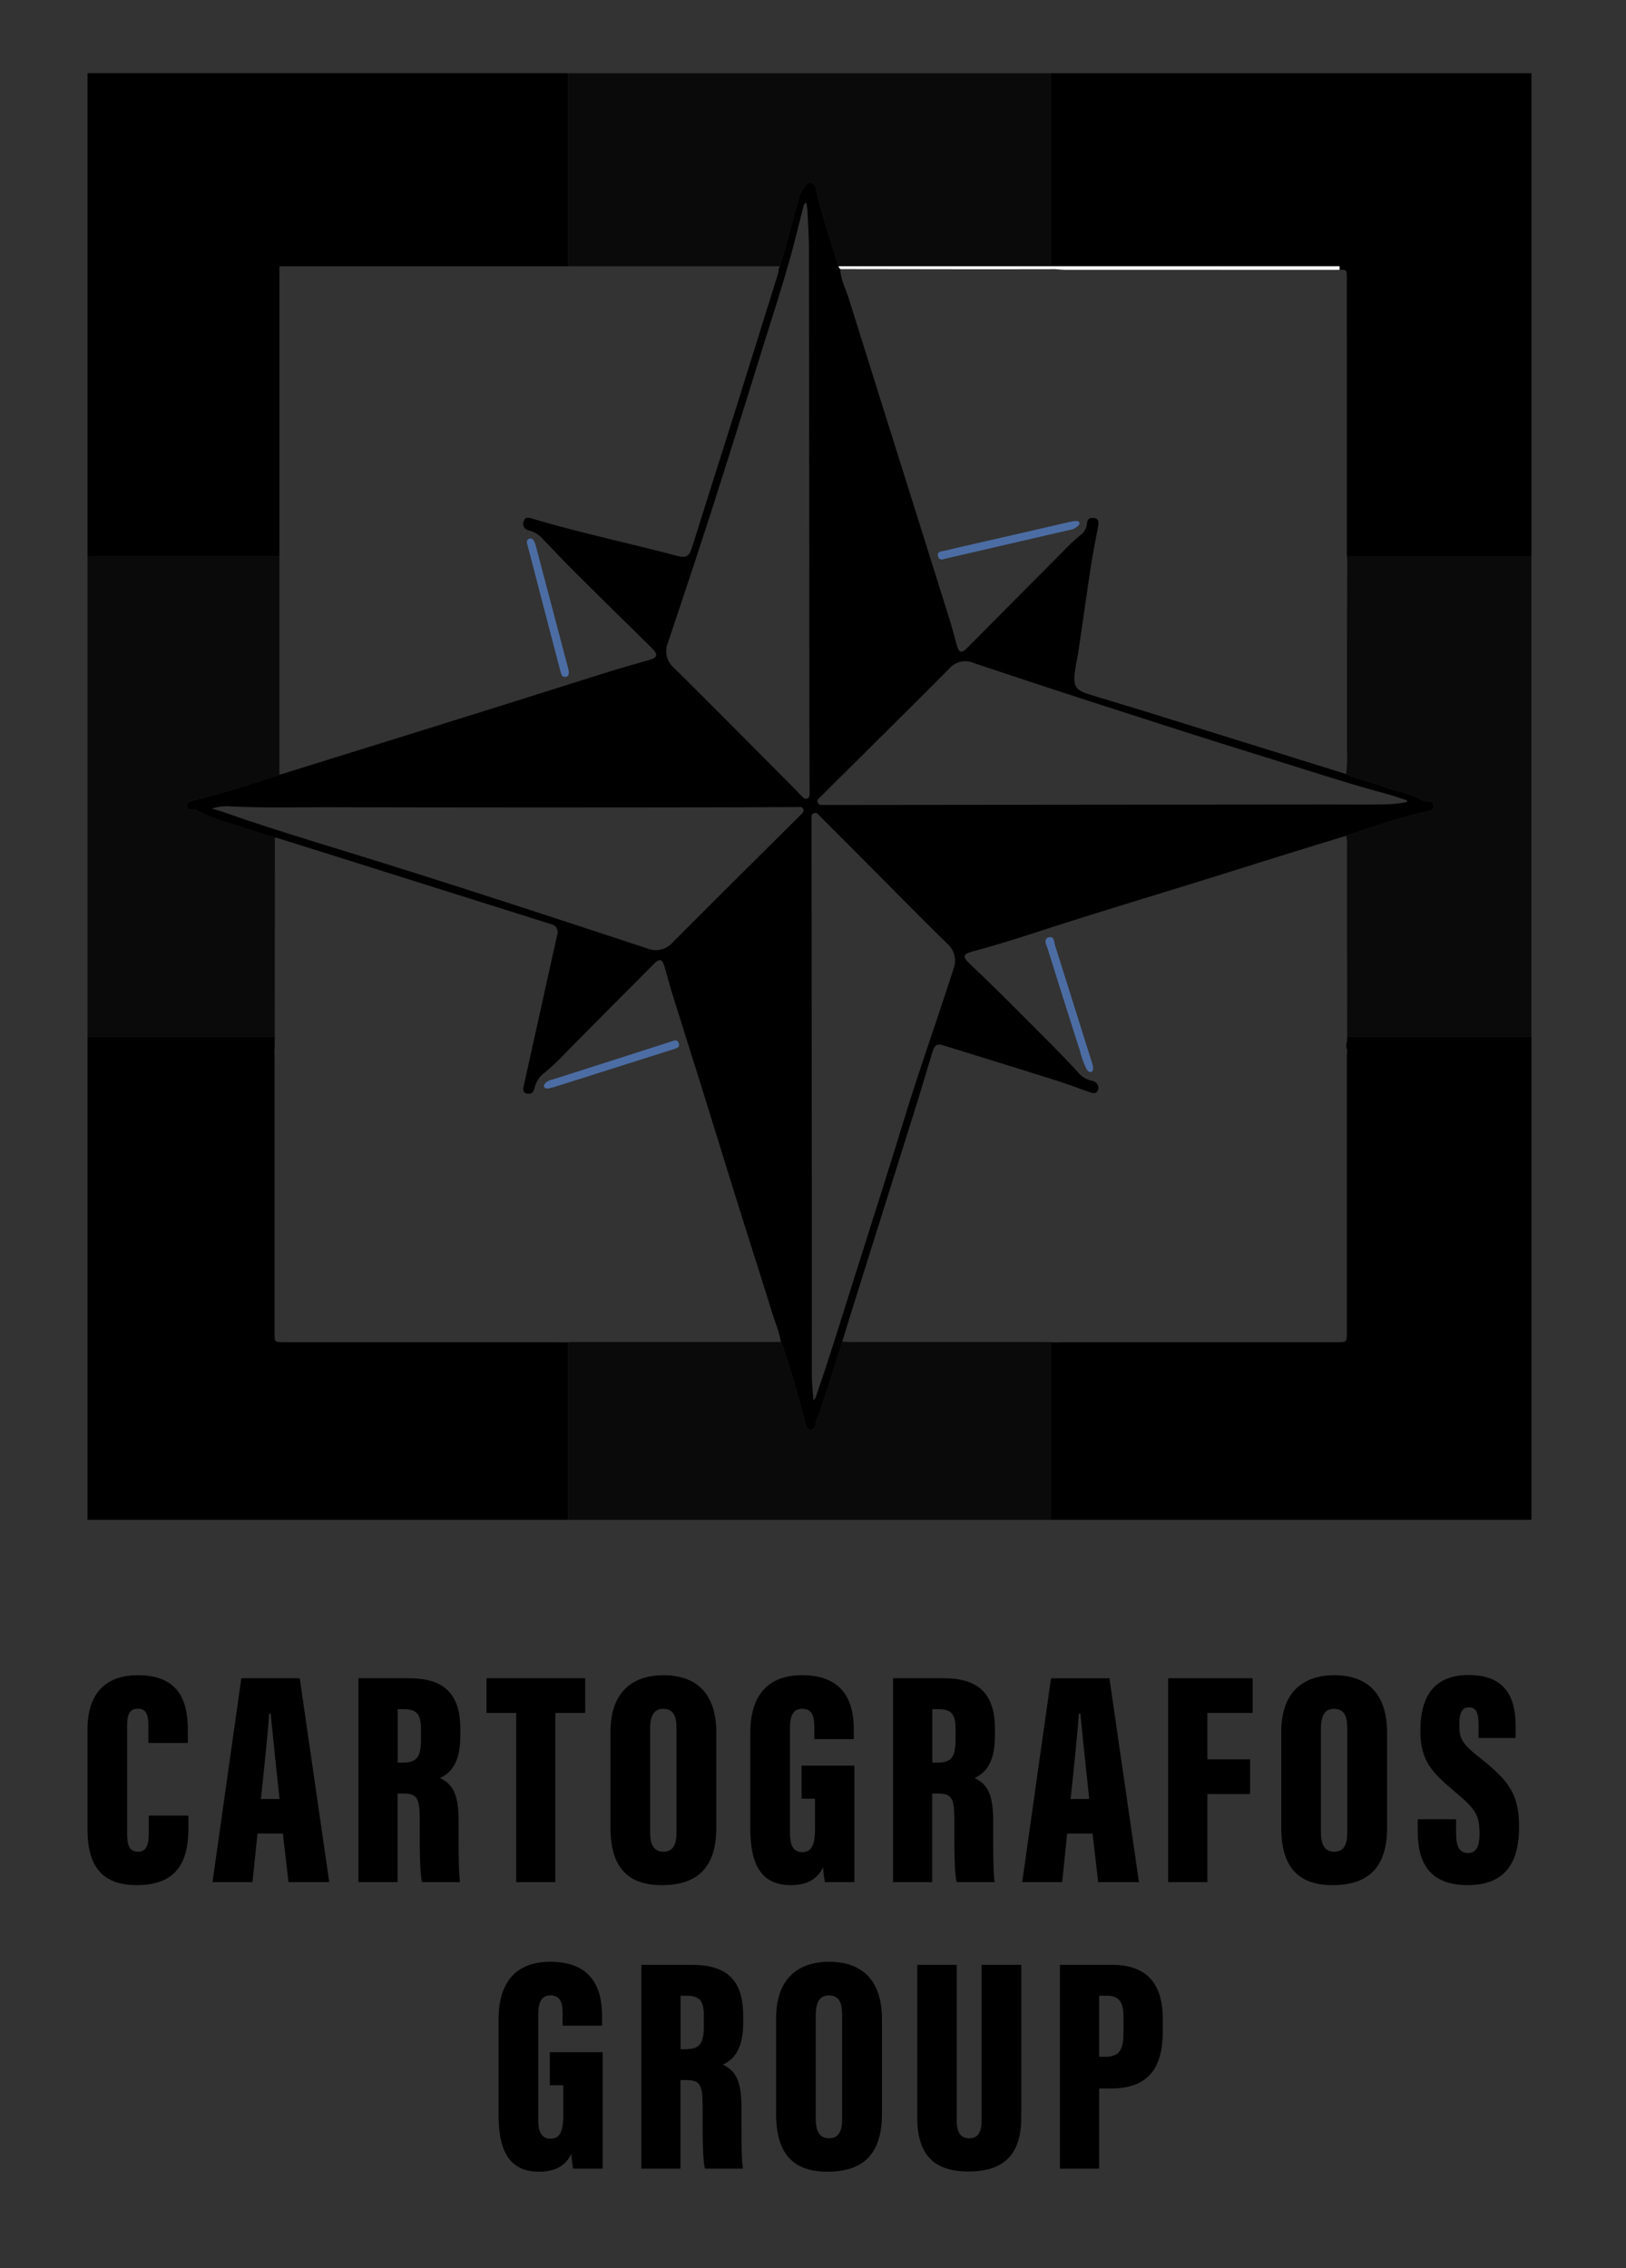<svg id="Layer_1" data-name="Layer 1" xmlns="http://www.w3.org/2000/svg" viewBox="0 0 332 463"><rect x="0" y="0" width="332" height="463" fill="#333333" stroke="none"/><defs><style>.cls-1{opacity:0.8;}.cls-2{fill:#fff;}.cls-3{fill:#4c6da4;}</style></defs><path d="M38.474,370.591v2.253c0,5.249-.967,11.95-10.504,11.95-7.045,0-10.105-3.753-10.105-11.401V352.992c0-7.235,3.609-11.049,10.273-11.049,8.788,0,10.215,5.784,10.215,11.229v2.612H30.297v-3.55c0-2.29-.488-3.45-2.159-3.45-1.648,0-2.181,1.094-2.181,3.45v22.002c0,2.219.371,3.736,2.177,3.736,1.729,0,2.243-1.274,2.243-3.923v-3.458Z"/><path d="M52.574,374.269l-1.025,9.902H43.39L49.273,342.566H61.204l6.023,41.604H58.903l-1.146-9.902Zm4.504-7.057c-.591-5.324-1.42-13.421-1.81-17.405h-.315c-.143,2.9-1.131,12.261-1.682,17.405Z"/><path d="M81.181,366.085V384.171H73.191V342.566H83.572c6.973,0,10.418,3.063,10.418,10.338v1.497c0,5.93-2.368,7.692-4.152,8.535,2.588,1.25,3.803,3.153,3.803,8.958,0,4.017-.062,10.09.287,12.277H86.188c-.518-1.881-.48-7.297-.48-12.607,0-4.681-.536-5.479-3.583-5.479Zm.022-6.305h.991c2.673,0,3.763-.844,3.763-4.717v-2.01c0-2.792-.561-4.181-3.505-4.181H81.203Z"/><path d="M105.395,349.642H99.337v-7.076H119.483v7.076h-6.098V384.171H105.395Z"/><path d="M146.262,353.698V372.999c0,8.255-3.886,11.795-11.158,11.795-6.902,0-10.451-3.628-10.451-11.715V353.482c0-8.033,4.415-11.539,10.821-11.539C141.921,341.943,146.262,345.391,146.262,353.698Zm-13.516-.901V374.062c0,2.57.881,3.91,2.669,3.91,1.866,0,2.71-1.215,2.71-3.95v-21.287c0-2.599-.72-3.928-2.732-3.928C133.689,348.806,132.746,350.037,132.746,352.797Z"/><path d="M174.449,384.171h-6.016a22.72,22.72,0,0,1-.374-3.08c-1.316,2.921-3.988,3.704-6.56,3.704-6.476,0-8.295-4.817-8.295-11.615V353.604c0-6.38,2.641-11.661,10.579-11.661,9.581,0,10.545,6.971,10.545,11.166v1.872H166.272v-2.29c0-2.017-.246-3.886-2.467-3.886-1.832,0-2.508,1.34-2.508,4.051v21.326c0,2.833.914,3.869,2.508,3.869,1.946,0,2.61-1.514,2.61-4.935v-5.967h-2.753V360.4h10.788Z"/><path d="M190.338,366.085V384.171h-7.99V342.566H192.729c6.973,0,10.418,3.063,10.418,10.338v1.497c0,5.93-2.368,7.692-4.152,8.535,2.588,1.25,3.803,3.153,3.803,8.958,0,4.017-.062,10.09.287,12.277h-7.741c-.518-1.881-.48-7.297-.48-12.607,0-4.681-.536-5.479-3.583-5.479Zm.022-6.305h.991c2.673,0,3.763-.844,3.763-4.717v-2.01c0-2.792-.561-4.181-3.505-4.181h-1.249Z"/><path d="M217.898,374.269l-1.025,9.902h-8.159l5.883-41.604h11.931l6.023,41.604h-8.324l-1.146-9.902Zm4.504-7.057c-.591-5.324-1.42-13.421-1.81-17.405h-.315c-.143,2.9-1.131,12.261-1.682,17.405Z"/><path d="M238.515,342.566h17.256v7.076h-9.244v9.48h8.72v7.075h-8.72V384.171h-8.012Z"/><path d="M283.222,353.698V372.999c0,8.255-3.886,11.795-11.158,11.795-6.902,0-10.451-3.628-10.451-11.715V353.482c0-8.033,4.415-11.539,10.821-11.539C278.881,341.943,283.222,345.391,283.222,353.698Zm-13.516-.901V374.062c0,2.57.881,3.91,2.669,3.91,1.866,0,2.71-1.215,2.71-3.95v-21.287c0-2.599-.72-3.928-2.732-3.928C270.649,348.806,269.706,350.037,269.706,352.797Z"/><path d="M297.311,371.348V374.229c0,2.737.679,4.007,2.504,4.007,1.844,0,2.277-1.884,2.277-3.847,0-3.926-.738-5.064-4.986-8.618-4.687-3.97-7.096-6.321-7.096-12.449,0-5.943,1.968-11.419,9.849-11.419,8.368,0,9.604,5.707,9.604,10.469v2.394h-7.556v-2.492c0-2.524-.415-3.773-1.997-3.773-1.477,0-1.953,1.271-1.953,3.626,0,2.506.455,3.743,3.896,6.427,6.119,4.808,8.314,7.507,8.314,14.358,0,6.514-2.226,11.881-10.491,11.881-7.937,0-10.201-4.788-10.201-10.953v-2.494Z"/><path d="M123.05,442.665h-6.016a22.72,22.72,0,0,1-.374-3.08c-1.316,2.922-3.988,3.703-6.56,3.703-6.476,0-8.295-4.817-8.295-11.614V412.098c0-6.379,2.641-11.66,10.579-11.66,9.581,0,10.545,6.971,10.545,11.167v1.872h-8.056v-2.29c0-2.018-.246-3.886-2.467-3.886-1.832,0-2.508,1.339-2.508,4.051v21.326c0,2.833.914,3.869,2.508,3.869,1.946,0,2.61-1.514,2.61-4.935v-5.967H112.263v-6.752h10.788Z"/><path d="M138.938,424.579V442.665h-7.99V401.061h10.381c6.973,0,10.418,3.063,10.418,10.338v1.496c0,5.931-2.368,7.692-4.152,8.535,2.588,1.25,3.803,3.152,3.803,8.958,0,4.017-.062,10.09.287,12.277h-7.741c-.518-1.881-.48-7.297-.48-12.607,0-4.682-.536-5.479-3.583-5.479Zm.022-6.306h.991c2.673,0,3.763-.844,3.763-4.717v-2.01c0-2.792-.561-4.181-3.505-4.181h-1.249Z"/><path d="M180.08,412.192v19.301c0,8.255-3.886,11.795-11.158,11.795-6.902,0-10.451-3.628-10.451-11.714V411.977c0-8.033,4.415-11.539,10.821-11.539C175.74,400.438,180.08,403.885,180.08,412.192ZM166.564,411.291v21.266c0,2.569.881,3.909,2.669,3.909,1.866,0,2.71-1.215,2.71-3.95v-21.287c0-2.599-.72-3.928-2.732-3.928C167.508,407.301,166.564,408.53,166.564,411.291Z"/><path d="M195.34,401.061v31.683c0,2.427.738,3.723,2.563,3.723,1.931,0,2.526-1.477,2.526-3.723V401.061h8.1v31.164c0,7.375-3.387,11.021-10.75,11.021-7.23,0-10.495-3.525-10.495-11.086V401.061Z"/><path d="M216.416,401.061h10.668c6.909,0,10.334,3.654,10.334,11.023v2.541c0,7.286-2.75,11.685-10.643,11.685h-2.347V442.665h-8.012Zm8.012,18.766h1.296c3.037,0,3.679-1.701,3.679-5.165V411.79c0-2.689-.63-4.424-3.296-4.424h-1.678Z"/><polygon points="57.048 54.353 115.988 54.353 115.988 14.941 17.867 14.941 17.867 113.523 57.048 113.523 57.048 54.353"/><path d="M275.068,212.086c.002.73-.405,1.472.014,2.197-.029.621-.083,1.242-.084,1.863q-.007,27.914-.004,55.828c0,1.989-.002,1.99-1.928,1.99q-27.914 0-55.827.003c-.578 0-1.155.036-1.732.056-.312-.017-.624-.031-.935-.05V310.226h98.121V211.644h-37.624C275.068,211.791,275.067,211.938,275.068,212.086Z"/><path d="M115.443,274.013c-.622-.016-1.245-.047-1.867-.047q-27.847-.004-55.695-.003c-1.81,0-1.812-.002-1.812-1.817q-.001-27.914-.002-55.829c-0-.578-.027-1.156-.042-1.734.024-.441.069-.881.07-1.321q.001-.809.001-1.618H17.867V310.226h98.121V273.972C115.807,273.989,115.625,273.999,115.443,274.013Z"/><path d="M214.57,14.941V54.353h58.94v.719c1.687-.034,1.479.023,1.48,2.459q.011,27.782.008,55.563c0,.143.017.286.023.429h37.67V14.941Z"/><path class="cls-1" d="M159.22,54.353a46.009,46.009,0,0,0,1.423-4.933c.888-3.105,1.692-6.233,2.546-9.348a7.617,7.617,0,0,1,1.404-2.244.992.992,0,0,1,1.152-.474,1.204,1.204,0,0,1,.796.977c1.21,5.268,2.906,10.396,4.512,15.549.048.155.085.317.134.472h43.384V14.941H115.988V54.353Z"/><path class="cls-1" d="M213.914,273.936q-20.037-.007-40.074-.007c-.622-0-1.244-.047-1.866-.071-1.727,5.31-3.182,10.71-5.227,15.916a1.578,1.578,0,0,0-.149.369c-.083.76-.092,1.66-1.141,1.62-1.018-.039-.949-1.014-1.131-1.712-1.315-5.057-2.828-10.056-4.413-15.034a11.437,11.437,0,0,0-.467-1.082q-21.473-.002-42.945-.001c-.17,0-.341.023-.511.038V310.226h98.582V273.971C214.351,273.958,214.132,273.936,213.914,273.936Z"/><path class="cls-1" d="M275.092,114.822c-.016,3.865-.044,7.731-.047,11.596q-.01,13.466-.003,26.931a29.163,29.163,0,0,1-.18,4.65c2.464,1.14,5.151,1.61,7.677,2.567,2.604.987,5.44,1.317,7.874,2.802a2.613,2.613,0,0,0,1.168.159,1.046,1.046,0,0,1,1.134.912c.105.694-.42.972-.948,1.086-2.821.608-5.597,1.39-8.35,2.236-2.873.883-5.711,1.885-8.564,2.834a5.56,5.56,0,0,1,.192,1.847q-.004,19.601.022,39.202h37.624V113.523H275.022C275.04,113.956,275.067,114.389,275.092,114.822Z"/><path class="cls-1" d="M56.127,171.011c-2.806-.902-5.618-1.788-8.418-2.711a40.296,40.296,0,0,1-7.305-2.779c-.339-.19-.67-.463-1.113-.317-.575.191-.978.042-1.06-.602-.089-.706.259-.974.957-1.144,5.721-1.393,11.338-3.144,16.921-5.01l.938-.292V113.523H17.867v98.121H56.097Q56.116,191.328,56.127,171.011Z"/><path class="cls-2" d="M171.568,54.926q12.739.019,25.478.035,9.204.006,18.408-.014c.709.044,1.418.126,2.128.126q27.447.011,54.895.011c.414 0.0.743-.007,1.033-.013v-.719H171.187A.996.996,0,0,0,171.568,54.926Z"/><path d="M265.435,155.069q-15.216-4.746-30.433-9.492c-4.246-1.319-8.511-2.577-12.758-3.893-2.553-.791-3.128-1.667-2.793-4.328.211-1.674.581-3.328.829-4.998.849-5.718,1.645-11.445,2.523-17.159.405-2.636.96-5.248,1.43-7.874.137-.763.074-1.485-.912-1.593-.831-.091-1.339.205-1.377,1.173a3.322,3.322,0,0,1-1.372,2.353c-.707.609-1.434,1.201-2.091,1.861q-10.41,10.466-20.805,20.948c-1.429,1.435-1.875,1.281-2.398-.657-.463-1.717-.916-3.438-1.447-5.135Q188.929,110.621,183.993,94.978q-5.341-16.988-10.668-33.981c-.627-2.01-1.681-3.901-1.757-6.071a.996.996,0,0,1-.381-.573c-.049-.156-.085-.317-.134-.472-1.606-5.153-3.303-10.281-4.512-15.549a1.204,1.204,0,0,0-.796-.977.992.992,0,0,0-1.152.474,7.617,7.617,0,0,0-1.404,2.244c-.854,3.115-1.658,6.243-2.546,9.348A46.009,46.009,0,0,1,159.22,54.353c-.081.198-.147.401-.241.596a2.737,2.737,0,0,1-.041.658q-4.387,14.071-8.793,28.136c-2.895,9.204-5.828,18.396-8.725,27.599-.757,2.404-1.169,2.655-3.664,1.996-9.677-2.555-19.48-4.62-29.079-7.478-.694-.207-1.482-.429-1.745.571a1.33,1.33,0,0,0,1.048,1.84,5.486,5.486,0,0,1,2.982,1.889c2.25,2.346,4.49,4.703,6.794,6.995,5.084,5.057,10.206,10.075,15.309,15.113,1.388,1.37,1.224,1.956-.63,2.484-2.696.768-5.397,1.522-8.072,2.357-7.685,2.399-15.355,4.849-23.038,7.253q-15.85,4.96-31.712,9.884-6.282,1.957-12.564,3.912l-.938.292c-5.582,1.866-11.2,3.617-16.921,5.01-.698.17-1.046.438-.957,1.144.081.644.485.793,1.06.602.443-.147.774.126,1.113.317a40.296,40.296,0,0,0,7.305,2.779c2.8.923,5.611,1.809,8.418,2.711a2.43,2.43,0,0,1,.53.046q.196.061.391.123,8.139,2.551,16.274,5.113,10.178,3.204,20.355,6.413c6.275,1.975,12.554,3.938,18.823,5.931a1.646,1.646,0,0,1,1.283,2.135c-1.153,5.119-2.274,10.245-3.41,15.368-1.136,5.122-2.287,10.241-3.403,15.367-.145.667-.38,1.516.659,1.726.849.172,1.341-.294,1.507-1.125a5.517,5.517,0,0,1,2.188-3.258,52.345,52.345,0,0,0,4.624-4.433q8.748-8.819,17.517-17.617c1.243-1.245,1.737-1.1,2.236.585.517,1.748.964,3.517,1.506,5.256,2.184,7.005,4.404,13.998,6.59,21.002,2.172,6.96,4.303,13.933,6.482,20.891,2.418,7.721,4.896,15.424,7.29,23.152.322,1.038.703,2.059,1.048,3.092l.011.037a20.002,20.002,0,0,1,.817,3.12v0a11.437,11.437,0,0,1,.467,1.082c1.585,4.978,3.098,9.976,4.413,15.034.181.698.113,1.674,1.131,1.712,1.049.04,1.059-.86,1.141-1.62a1.578,1.578,0,0,1,.149-.369c2.045-5.206,3.5-10.606,5.227-15.916q.461-1.522.925-3.043c.141-.463.277-.928.422-1.39q6.836-21.769,13.675-43.538c1.157-3.693,2.252-7.406,3.381-11.108.451-1.48.922-1.807,2.166-1.422,7.648,2.365,15.297,4.726,22.931,7.133,2.415.762,4.786,1.667,7.181,2.494.467.161.973.293,1.346-.185a1.219,1.219,0,0,0,.157-1.264,1.491,1.491,0,0,0-1.218-.924,4.998,4.998,0,0,1-2.786-1.693q-2.895-3.144-5.921-6.169c-5.317-5.328-10.593-10.698-16.07-15.866-1.773-1.673-1.644-2.113.746-2.76,4.165-1.128,8.286-2.401,12.387-3.737,9.05-2.948,18.149-5.736,27.249-8.526,8.248-2.529,16.473-5.133,24.711-7.695,3.415-1.062,6.835-2.106,10.254-3.156q.672-.206,1.343-.413h0c2.853-.949,5.69-1.95,8.564-2.834,2.754-.847,5.529-1.628,8.35-2.236.528-.114,1.052-.391.948-1.086a1.046,1.046,0,0,0-1.134-.912,2.613,2.613,0,0,1-1.168-.159c-2.434-1.485-5.27-1.815-7.874-2.802-2.525-.957-5.213-1.427-7.677-2.567q-.676-.21-1.351-.42Q269.472,156.325,265.435,155.069Zm-129.064-23.85c3.015-9.02,6.038-18.039,8.943-27.095,3.49-10.881,6.891-21.792,10.277-32.706,1.763-5.684,3.624-11.34,5.254-17.065.282-.99.572-1.977.837-2.971.779-2.921,1.497-5.859,2.265-8.783.105-.399.051-.907.691-1.231.084.564.204,1.06.226,1.562.122,2.71.31,5.421.313,8.132q.002,1.646.003,3.291.058,41.852.074,83.704.009,11.425.047,22.85c.001.312.009.624-.004.935-.017.436.069.935-.468,1.141-.52.199-.841-.183-1.15-.489-.599-.594-1.159-1.228-1.755-1.826-8.11-8.143-16.195-16.31-24.359-24.398A4.406,4.406,0,0,1,136.37,131.219Zm1.002,61.126a4.587,4.587,0,0,1-5.28,1.227c-18.496-6.095-37-12.167-55.596-17.957-6.481-2.018-12.981-3.976-19.447-6.041-3.823-1.221-7.636-2.47-11.419-3.816-.779-.277-1.588-.472-2.384-.705a10.028,10.028,0,0,1,3.67-.469c3.377.183,6.755.224,10.133.223,3.567-.001,7.133-.05,10.699-.041q39.353.097,78.706.023c5.434-.001,10.867-.04,16.301-.061.48-.002,1.05-.143,1.268.455.18.494-.208.817-.529,1.136C154.778,174.987,146.04,183.631,137.372,192.345Zm57.268,5.557c-3.222,10.083-6.805,20.046-9.911,30.169-3.234,10.541-6.584,21.047-9.922,31.555-1.184,3.727-2.35,7.46-3.53,11.189-1.542,4.872-3.109,9.737-4.79,14.565-.025.073-.11.125-.41.449-.12-1.874-.306-3.454-.309-5.035q-.009-4.989-.004-9.978-.008-14.189-.011-28.377-.023-37.018-.059-74.036c-0-.401-.007-.802.003-1.203.012-.479-.098-1.027.531-1.228.535-.171.808.241,1.118.552q3.352,3.357,6.703,6.715c6.443,6.469,12.847,12.977,19.35,19.384A4.611,4.611,0,0,1,194.64,197.902Zm88.137-35.952c1.521.406,3.008.938,4.51,1.412q-.022.18-.043.36a26.038,26.038,0,0,1-4.878.469c-2.951.059-5.904.033-8.857.025-.479-.001-.957-.004-1.436-.004q-51.929.048-103.857.1c-.493 0-1.011.075-1.247-.516-.217-.544.204-.804.516-1.114,8.787-8.726,17.6-17.427,26.333-26.207a4.323,4.323,0,0,1,5.031-1.131q14.291,4.79,28.642,9.4c9.819,3.169,19.641,6.331,29.499,9.376,5.51,1.702,10.999,3.477,16.518,5.153C276.586,160.208,279.67,161.12,282.778,161.95Z"/><path class="cls-3" d="M112.445,129.459q1.009,3.868,2.033,7.733c.14.533.295,1.078,1.027.968.569-.086.671-.507.631-1.099-.023-.119-.053-.34-.11-.555q-3.297-12.506-6.599-25.01c-.198-.749-.538-1.772-1.322-1.55-.898.254-.398,1.284-.222,1.97Q110.145,120.692,112.445,129.459Z"/><path class="cls-3" d="M111.904,222.184c.376-.09.86-.177,1.325-.323q5.848-1.842,11.691-3.702,6.353-2.013,12.706-4.028c.611-.195,1.293-.434.925-1.281-.322-.738-.912-.443-1.486-.258q-12.124,3.893-24.254,7.764a2.684,2.684,0,0,0-1.51.794c-.164.221-.323.435-.183.724C111.258,222.16,111.524,222.188,111.904,222.184Z"/><path class="cls-3" d="M215.459,193.08c-.235-.744-.194-2.076-1.316-1.747-1.196.35-.483,1.51-.238,2.293q3.278,10.489,6.628,20.956a16.444,16.444,0,0,0,1.322,3.618c.205.338.512.708.955.588.413-.112.37-.553.374-1.093-.049-.172-.139-.514-.245-.85Q219.203,204.961,215.459,193.08Z"/><path class="cls-3" d="M219.356,106.359c-.253.048-.605.103-.951.182q-5.07,1.164-10.138,2.334c-5.115,1.173-10.235,2.326-15.343,3.53-.6.142-1.672.07-1.376,1.177.249.931,1.044.554,1.682.406q2.921-.676,5.842-1.348,9.807-2.269,19.615-4.532a2.605,2.605,0,0,0,1.184-.573c.262-.232.65-.451.514-.856C220.243,106.251,219.801,106.377,219.356,106.359Z"/></svg>
